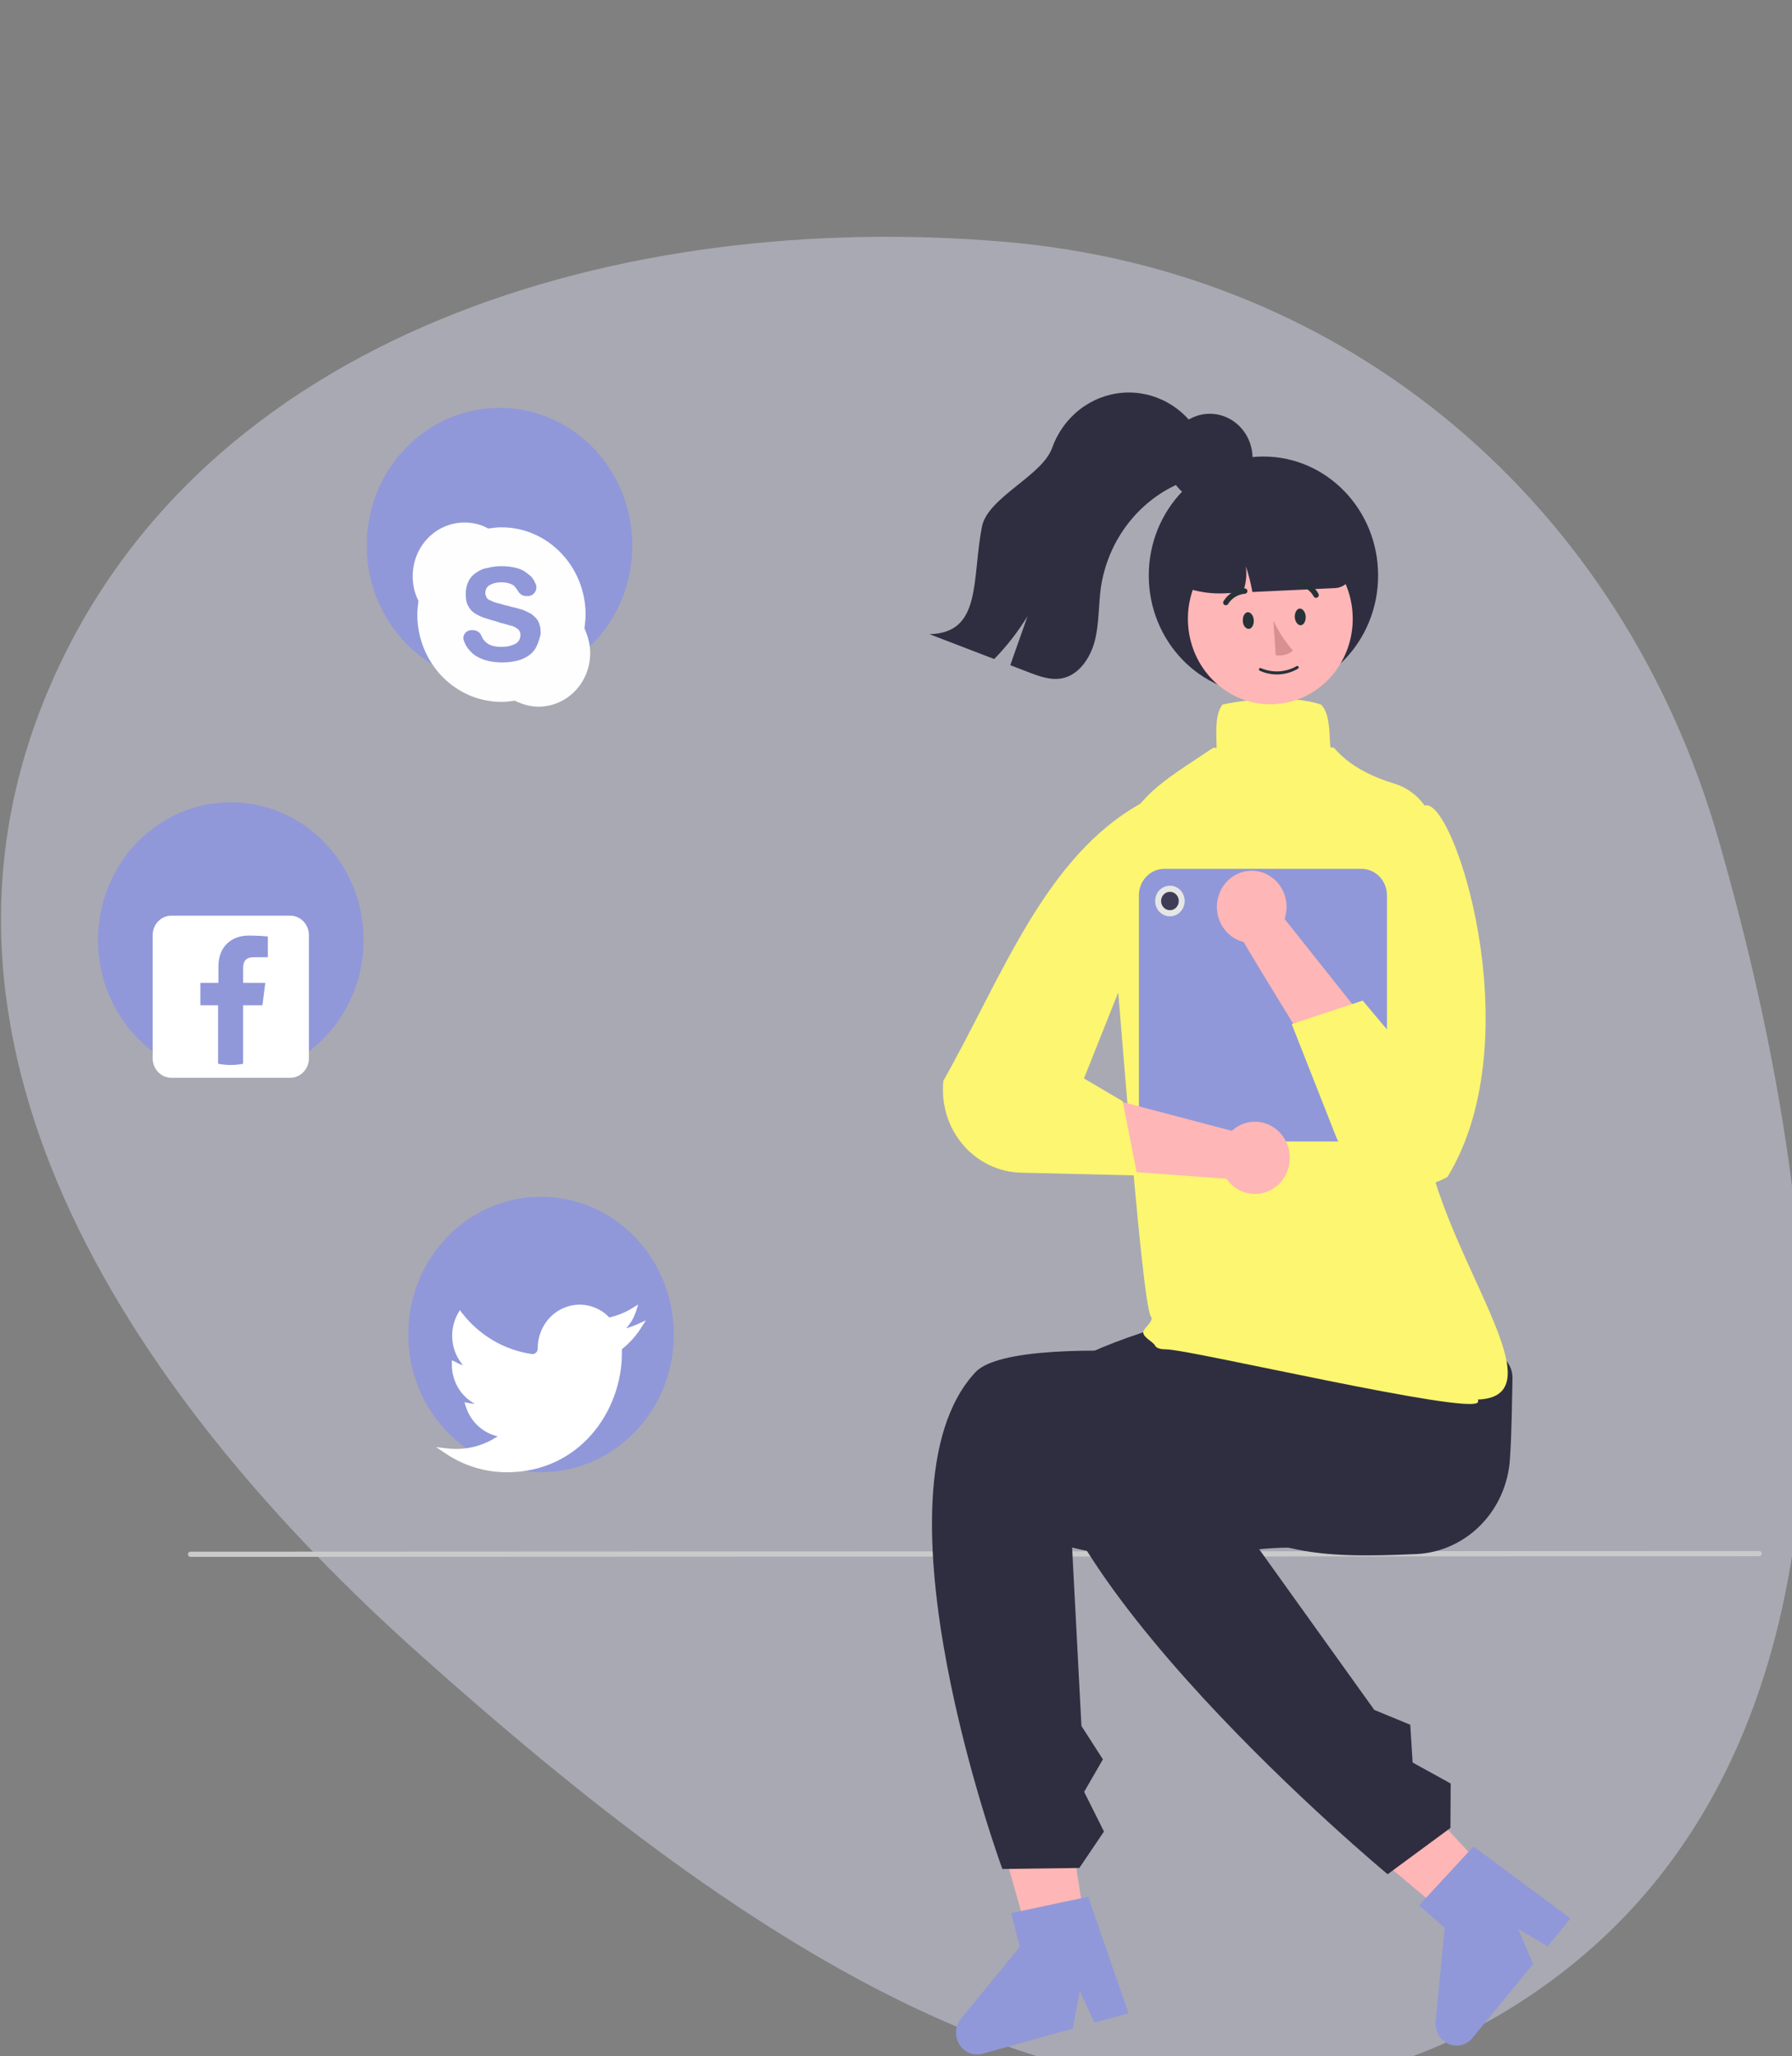 <svg width="279" height="320" viewBox="0 0 279 320" fill="none" xmlns="http://www.w3.org/2000/svg">
<rect x="0" y="0" width="279" height="320" fill="#808080" stroke="none"/>
<g clip-path="url(#clip0_465_11610)">
<path fill-rule="evenodd" clip-rule="evenodd" d="M65.214 257.343C21.543 218.322 -15.97 163.863 7.263 108.008C30.698 51.67 97.055 32.518 156.599 37.648C210.31 42.276 252.569 78.678 267.492 130.43C286.035 194.739 293.691 275.819 235.755 312.168C178.282 348.228 114.196 301.108 65.214 257.343Z" fill="#E7E7FF" fill-opacity="0.4"/>
<path d="M273.898 242.181L29.646 242.286C29.543 242.286 29.444 242.243 29.372 242.167C29.299 242.091 29.258 241.988 29.258 241.881C29.258 241.774 29.299 241.671 29.372 241.595C29.444 241.519 29.543 241.476 29.646 241.476L273.898 241.372C274.001 241.372 274.1 241.414 274.173 241.49C274.245 241.566 274.286 241.669 274.286 241.776C274.286 241.884 274.245 241.987 274.173 242.063C274.1 242.139 274.001 242.181 273.898 242.181Z" fill="#CACACA"/>
<path d="M220.482 241.846C204.808 242.533 195.945 242.033 184.519 231.749C176.74 231.535 170.556 225.701 170.734 218.746C170.913 211.79 177.387 206.306 185.166 206.521L213.412 207.909C221.191 208.124 235.658 207.628 235.48 214.583C235.392 217.998 235.391 222.427 235.085 227.066C234.834 230.962 233.204 234.625 230.51 237.352C227.815 240.079 224.244 241.68 220.482 241.846Z" fill="#2F2E41"/>
<path d="M170.13 306.956L162.037 308.327L153.086 276.612L165.03 274.589L170.13 306.956Z" fill="#FFB6B6"/>
<path d="M166.92 240.825C182.008 244.672 193.15 240.34 202.327 240.902C207.543 231.775 224.195 220.182 215.109 215.302C210.05 212.585 158.615 206.32 151.863 213.55C134.5 232.142 156.058 290.856 156.058 290.856L168.048 290.695L171.878 285.026L168.793 278.847L171.712 273.795L168.371 268.591L166.92 240.825Z" fill="#2F2E41"/>
<path d="M175.701 313.292L170.399 314.764L168.112 309.837L167.029 315.7L152.967 319.604C152.293 319.791 151.579 319.75 150.929 319.487C150.279 319.223 149.727 318.751 149.354 318.14C148.981 317.528 148.807 316.809 148.856 316.087C148.905 315.365 149.175 314.679 149.628 314.128L158.781 302.968L157.426 297.721L169.426 295.173L175.701 313.292Z" fill="#9098D9"/>
<path d="M236.456 296.619L230.549 302.518L205.797 281.704L214.514 272.998L236.456 296.619Z" fill="#FFB6B6"/>
<path d="M188.838 231.042C202.67 236.566 214.767 230.423 226.719 223.302C226.006 212.718 225.608 197.458 215.458 198.799C209.806 199.546 163.088 207.55 161.497 217.479C157.407 243.008 216.042 291.672 216.042 291.672L225.818 284.473L225.861 277.55L219.935 274.286L219.567 268.41L213.965 266.097L188.838 231.042Z" fill="#2F2E41"/>
<path d="M244.51 298.551L240.955 302.888L236.372 300.182L238.695 305.644L229.267 317.145C228.815 317.696 228.205 318.083 227.526 318.25C226.847 318.416 226.134 318.353 225.492 318.07C224.85 317.787 224.312 317.298 223.957 316.675C223.602 316.052 223.448 315.328 223.518 314.608L224.929 300.032L220.938 296.514L229.413 287.344L244.51 298.551Z" fill="#9098D9"/>
<path d="M181.549 209.986C180.575 209.986 180.021 209.788 179.807 209.363C179.493 208.739 177.485 207.925 178.116 206.981C178.557 206.324 179.621 205.443 179.211 204.936C177.634 202.984 173.696 146.967 172.768 139.325C172.54 136.96 172.849 134.572 173.671 132.353C176.27 124.716 179.819 122.369 186.888 117.694C187.461 117.315 188.059 116.918 188.68 116.505C189.484 115.969 189.439 117.22 189.392 115.34C189.339 113.25 189.285 111.089 190.272 109.739L190.336 109.651L190.44 109.626C192.827 109.054 200.859 107.991 205.615 109.634L205.68 109.657L205.729 109.707C206.859 110.879 206.962 113.148 207.062 115.342C207.143 117.144 207.22 115.819 207.86 116.558C210.303 119.382 213.984 121.013 217.055 121.939C218.98 122.512 220.665 123.735 221.844 125.414C223.023 127.092 223.628 129.131 223.564 131.206C223.231 141.66 223.493 158.191 221.772 169.841C218.907 189.229 245.056 217.229 230.079 217.804C230.117 217.865 230.138 217.936 230.14 218.008C230.143 218.081 230.126 218.152 230.091 218.216C229.022 220.287 185.221 209.986 181.549 209.986Z" fill="#FCF670"/>
<path d="M196.708 108.069C206.568 108.069 214.561 99.781 214.561 89.558C214.561 79.334 206.568 71.046 196.708 71.046C186.849 71.046 178.855 79.334 178.855 89.558C178.855 99.781 186.849 108.069 196.708 108.069Z" fill="#2F2E41"/>
<path d="M198.142 109.598C205.225 109.389 210.804 103.267 210.603 95.923C210.402 88.579 204.498 82.793 197.415 83.002C190.332 83.21 184.753 89.332 184.953 96.676C185.154 104.021 191.059 109.806 198.142 109.598Z" fill="#FFB6B6"/>
<path d="M197.903 76.011L192.702 76.164C189.425 76.263 186.319 77.706 184.067 80.177C181.814 82.648 180.599 85.945 180.688 89.343L180.691 89.463L180.786 89.524C183.613 91.464 186.95 92.448 190.338 92.342L190.63 92.334L193.504 92.199C193.988 90.908 194.149 89.512 193.974 88.139C194.408 89.44 194.747 90.773 194.988 92.127L207.882 91.519C208.632 91.48 209.338 91.139 209.849 90.569C210.361 89.998 210.636 89.243 210.618 88.464C210.521 85.065 209.128 81.846 206.745 79.511C204.361 77.176 201.181 75.918 197.903 76.011Z" fill="#2F2E41"/>
<path d="M187.543 72.673C186.369 74.174 184.484 74.799 182.79 75.612C179.802 77.078 177.204 79.277 175.22 82.019C173.237 84.761 171.929 87.963 171.409 91.347C171.01 94.104 171.149 96.941 170.474 99.636C169.803 102.331 168.031 105.009 165.399 105.55C163.618 105.92 161.804 105.256 160.102 104.598C159.165 104.239 158.229 103.879 157.292 103.517C158.189 100.976 159.085 98.435 159.979 95.894C158.496 98.311 156.756 100.547 154.792 102.561C151.436 101.271 148.077 99.982 144.715 98.692C152.894 98.484 151.273 90.293 152.877 81.98C153.759 77.412 162.238 74.088 163.799 69.721C164.643 67.352 166.123 65.283 168.064 63.76C170.006 62.236 172.328 61.321 174.756 61.123C177.183 60.925 179.615 61.452 181.762 62.642C183.91 63.832 185.684 65.635 186.874 67.838C188.572 68.482 188.695 71.191 187.543 72.673Z" fill="#2F2E41"/>
<path d="M188.359 78.178C192.03 78.178 195.007 75.092 195.007 71.285C195.007 67.478 192.03 64.392 188.359 64.392C184.687 64.392 181.711 67.478 181.711 71.285C181.711 75.092 184.687 78.178 188.359 78.178Z" fill="#2F2E41"/>
<path d="M211.971 177.638H181.28C180.229 177.637 179.222 177.203 178.479 176.433C177.736 175.662 177.318 174.617 177.316 173.528V139.321C177.318 138.231 177.736 137.187 178.479 136.416C179.222 135.646 180.229 135.212 181.28 135.211H211.971C213.022 135.212 214.03 135.646 214.773 136.416C215.516 137.187 215.934 138.231 215.935 139.321V173.528C215.934 174.617 215.516 175.662 214.773 176.433C214.03 177.203 213.022 177.637 211.971 177.638Z" fill="#9098D9"/>
<path d="M182.146 142.6C183.416 142.6 184.445 141.533 184.445 140.217C184.445 138.9 183.416 137.833 182.146 137.833C180.877 137.833 179.848 138.9 179.848 140.217C179.848 141.533 180.877 142.6 182.146 142.6Z" fill="#E6E6E6"/>
<path d="M182.149 141.647C182.911 141.647 183.528 141.007 183.528 140.217C183.528 139.427 182.911 138.787 182.149 138.787C181.387 138.787 180.77 139.427 180.77 140.217C180.77 141.007 181.387 141.647 182.149 141.647Z" fill="#3F3D56"/>
<path d="M191.783 175.977L170.703 170.434L167.426 181.681C167.426 181.681 190.106 183.422 190.953 183.43C191.587 184.36 192.478 185.069 193.509 185.463C194.54 185.856 195.662 185.916 196.726 185.634C197.791 185.352 198.747 184.742 199.47 183.884C200.192 183.026 200.647 181.961 200.773 180.83C200.899 179.698 200.69 178.554 200.176 177.548C199.661 176.542 198.863 175.721 197.889 175.195C196.915 174.669 195.809 174.462 194.719 174.602C193.629 174.742 192.605 175.221 191.783 175.977Z" fill="#FFB6B6"/>
<path d="M177.72 124.976C162.689 133.304 156.102 151.87 146.88 168.186C146.69 169.969 146.86 171.773 147.381 173.484C147.901 175.194 148.76 176.773 149.902 178.12C151.045 179.467 152.445 180.552 154.015 181.305C155.585 182.058 157.289 182.464 159.019 182.496L177.059 182.927L174.798 171.384L168.764 167.83L175.896 149.939L177.72 124.976Z" fill="#FCF670"/>
<path d="M200 143.007L214.388 161.111L208.447 170.873C208.447 170.873 193.98 147.422 193.653 146.61C192.584 146.352 191.615 145.762 190.875 144.92C190.135 144.078 189.66 143.023 189.511 141.895C189.362 140.766 189.547 139.617 190.042 138.6C190.536 137.583 191.317 136.746 192.28 136.199C193.244 135.652 194.345 135.421 195.438 135.537C196.531 135.653 197.564 136.11 198.4 136.848C199.237 137.586 199.838 138.57 200.124 139.67C200.409 140.77 200.366 141.933 200 143.007Z" fill="#FFB6B6"/>
<path d="M221.683 125.439C226.026 122.95 238.693 161.326 225.364 183.152C223.843 184.006 222.166 184.522 220.442 184.666C218.718 184.81 216.984 184.58 215.35 183.989C213.717 183.399 212.221 182.461 210.956 181.237C209.692 180.013 208.688 178.528 208.009 176.879L201.109 159.369L212.165 155.715L217.444 161.997L216.71 149.498L222.994 131.736L221.683 125.439Z" fill="#FCF670"/>
<path d="M77.771 106.339C89.189 106.339 98.445 96.741 98.445 84.903C98.445 73.064 89.189 63.467 77.771 63.467C66.353 63.467 57.098 73.064 57.098 84.903C57.098 96.741 66.353 106.339 77.771 106.339Z" fill="#9098D9"/>
<path d="M90.993 97.783C91.082 97.039 91.172 96.388 91.172 95.644C91.172 88.201 85.34 82.06 78.072 82.06C77.354 82.06 76.726 82.153 76.008 82.246C74.842 81.595 73.585 81.316 72.329 81.316C67.843 81.316 64.254 85.037 64.254 89.689C64.254 90.992 64.523 92.294 65.151 93.504C65.061 94.248 64.972 94.899 64.972 95.644C64.972 103.086 70.804 109.227 78.072 109.227C78.79 109.227 79.418 109.134 80.135 109.041C81.302 109.599 82.558 109.971 83.814 109.971C88.301 109.971 91.89 106.25 91.89 101.598C91.89 100.295 91.531 98.993 90.993 97.783ZM83.545 100.574C83.276 101.133 82.917 101.598 82.379 101.97C81.84 102.342 81.302 102.621 80.584 102.807C79.866 102.993 79.059 103.086 78.162 103.086C76.277 103.086 74.752 102.621 73.675 101.784C73.047 101.226 72.509 100.574 72.24 99.737C71.881 98.993 72.509 98.062 73.406 98.062H73.675C74.214 98.062 74.752 98.434 74.931 98.9C75.111 99.365 75.38 99.737 75.739 100.016C76.277 100.481 77.085 100.667 78.072 100.667C78.969 100.667 79.687 100.481 80.225 100.202C80.764 99.923 81.033 99.365 81.033 98.807C81.033 98.528 80.943 98.341 80.853 98.155C80.764 97.969 80.494 97.783 80.315 97.69C80.046 97.504 79.777 97.411 79.328 97.318C78.969 97.225 78.52 97.039 77.982 96.946L77.444 96.76C76.816 96.574 76.098 96.388 75.559 96.202C74.931 96.016 74.393 95.737 73.944 95.457C73.496 95.178 73.137 94.806 72.868 94.248C72.599 93.783 72.509 93.132 72.509 92.387C72.509 91.643 72.688 90.992 72.957 90.433C73.227 89.875 73.675 89.41 74.124 89.131C74.662 88.759 75.201 88.48 75.918 88.387C76.546 88.201 77.264 88.108 78.072 88.108C78.969 88.108 79.687 88.201 80.405 88.387C81.123 88.573 81.661 88.852 82.199 89.317C82.738 89.689 83.097 90.154 83.366 90.806C83.814 91.643 83.186 92.759 82.199 92.759H81.93C81.392 92.759 80.943 92.48 80.674 92.015C80.494 91.736 80.315 91.457 80.046 91.178C79.597 90.806 78.879 90.62 78.072 90.62C77.264 90.62 76.636 90.806 76.188 91.085C75.739 91.364 75.559 91.829 75.559 92.294C75.559 92.573 75.649 92.759 75.739 92.945C75.829 93.132 76.008 93.318 76.277 93.411C76.546 93.504 76.816 93.69 77.175 93.783C77.534 93.876 77.982 93.969 78.52 94.155C79.059 94.248 79.507 94.434 80.046 94.527C80.494 94.62 80.943 94.806 81.392 94.899C81.84 95.085 82.199 95.271 82.558 95.457C82.917 95.644 83.186 95.923 83.455 96.202C83.725 96.481 83.904 96.853 83.994 97.225C84.173 97.597 84.173 98.155 84.173 98.714C83.994 99.365 83.814 100.016 83.545 100.574Z" fill="#FEFEFF"/>
<path d="M84.236 229.114C95.653 229.114 104.909 219.516 104.909 207.678C104.909 195.839 95.653 186.242 84.236 186.242C72.818 186.242 63.562 195.839 63.562 207.678C63.562 219.516 72.818 229.114 84.236 229.114Z" fill="#9098D9"/>
<path d="M78.91 229.113C75.511 229.116 72.185 228.093 69.336 226.171L67.902 225.205L69.602 225.4C70.047 225.451 70.526 225.481 71.027 225.489C73.317 225.491 75.56 224.807 77.486 223.521C76.341 223.264 75.282 222.701 74.411 221.889C73.541 221.077 72.89 220.043 72.524 218.891L72.311 218.211L72.987 218.348C73.295 218.411 73.606 218.448 73.92 218.457C72.847 217.885 71.948 217.018 71.319 215.952C70.689 214.885 70.355 213.66 70.352 212.41V211.69L70.957 211.967C71.316 212.176 71.695 212.344 72.09 212.466C71.157 211.382 70.578 210.02 70.435 208.575C70.291 207.129 70.591 205.674 71.29 204.415L71.586 203.886L71.957 204.361C74.656 207.825 78.525 210.096 82.779 210.713C82.896 210.73 83.015 210.721 83.128 210.686C83.241 210.651 83.345 210.591 83.433 210.51C83.524 210.429 83.596 210.328 83.646 210.215C83.696 210.102 83.721 209.979 83.721 209.855C83.711 208.511 84.088 207.194 84.802 206.072C85.517 204.95 86.537 204.075 87.734 203.557C88.93 203.039 90.248 202.902 91.52 203.164C92.792 203.425 93.959 204.074 94.874 205.026C96.126 204.743 97.327 204.254 98.43 203.578L99.361 203.007L99.022 204.072C98.707 205.06 98.18 205.961 97.48 206.706C98.101 206.538 98.709 206.32 99.296 206.052L100.558 205.477L99.798 206.669C98.993 207.933 97.987 209.047 96.823 209.963V210.571C96.823 219.686 90.136 229.113 78.947 229.113H78.91Z" fill="white"/>
<path d="M35.931 167.726C47.349 167.726 56.605 158.129 56.605 146.29C56.605 134.452 47.349 124.854 35.931 124.854C24.514 124.854 15.258 134.452 15.258 146.29C15.258 158.129 24.514 167.726 35.931 167.726Z" fill="#9098D9"/>
<path d="M45.173 142.497H26.691C25.915 142.497 25.171 142.816 24.622 143.385C24.074 143.954 23.766 144.725 23.766 145.529V164.693C23.766 165.498 24.074 166.269 24.622 166.838C25.171 167.407 25.915 167.726 26.691 167.726H45.173C45.949 167.726 46.693 167.407 47.241 166.838C47.79 166.269 48.098 165.498 48.098 164.693V145.529C48.098 144.725 47.79 143.954 47.241 143.385C46.693 142.816 45.949 142.497 45.173 142.497ZM41.702 148.967H39.583C38.136 148.967 37.854 149.677 37.854 150.726V152.95H41.305L40.857 156.442H37.848V165.549C36.561 165.799 35.24 165.796 33.954 165.539V156.442H31.195V152.95H34.006V150.368C34.006 147.28 36.074 145.594 38.738 145.594C40.018 145.594 41.389 145.693 41.702 145.74L41.702 148.967Z" fill="white"/>
<path d="M193.503 96.631C193.503 97.343 193.967 97.897 194.441 97.863C194.916 97.829 195.244 97.219 195.199 96.506C195.154 95.794 194.724 95.24 194.261 95.274C193.797 95.308 193.458 95.907 193.503 96.631Z" fill="#263238"/>
<path d="M201.589 96.065C201.646 96.778 202.064 97.332 202.527 97.298C202.991 97.264 203.33 96.653 203.285 95.941C203.24 95.229 202.81 94.675 202.347 94.709C201.883 94.742 201.544 95.387 201.589 96.065Z" fill="#263238"/>
<path d="M198.259 96.597C199.054 98.282 200.079 99.85 201.305 101.255C200.935 101.561 200.503 101.781 200.038 101.902C199.574 102.023 199.089 102.041 198.617 101.954L198.259 96.597Z" fill="#D89090"/>
<path d="M190.812 94.188C190.889 94.194 190.966 94.179 191.035 94.145C191.105 94.111 191.164 94.06 191.207 93.996C191.485 93.547 191.864 93.169 192.313 92.892C192.763 92.616 193.271 92.448 193.797 92.402C193.907 92.402 194.014 92.358 194.092 92.279C194.171 92.201 194.215 92.094 194.215 91.983C194.215 91.872 194.171 91.766 194.092 91.688C194.014 91.609 193.907 91.565 193.797 91.565C193.131 91.606 192.485 91.806 191.912 92.148C191.34 92.491 190.857 92.965 190.506 93.532C190.474 93.578 190.452 93.63 190.44 93.684C190.429 93.739 190.428 93.795 190.439 93.85C190.449 93.905 190.471 93.957 190.502 94.003C190.533 94.05 190.573 94.09 190.619 94.12C190.679 94.153 190.744 94.176 190.812 94.188Z" fill="#263238"/>
<path d="M202.076 104.067C201.182 104.593 200.174 104.895 199.138 104.949C198.102 105.002 197.068 104.805 196.124 104.374C196.097 104.361 196.074 104.343 196.054 104.321C196.035 104.298 196.021 104.272 196.012 104.243C196.003 104.215 196.001 104.185 196.004 104.156C196.008 104.127 196.017 104.098 196.032 104.073C196.045 104.046 196.063 104.022 196.086 104.003C196.108 103.984 196.134 103.969 196.163 103.961C196.191 103.952 196.221 103.949 196.25 103.953C196.28 103.956 196.308 103.966 196.334 103.98C197.216 104.361 198.174 104.532 199.133 104.478C200.092 104.424 201.026 104.147 201.859 103.67C201.885 103.654 201.914 103.644 201.944 103.64C201.974 103.635 202.004 103.638 202.033 103.646C202.062 103.655 202.089 103.669 202.112 103.689C202.135 103.709 202.154 103.733 202.167 103.76C202.182 103.786 202.193 103.814 202.197 103.844C202.201 103.874 202.199 103.905 202.19 103.934C202.182 103.963 202.167 103.99 202.147 104.013C202.128 104.036 202.104 104.054 202.076 104.067Z" fill="#263238"/>
<path d="M204.854 93.035C204.931 93.043 205.009 93.029 205.08 92.995C205.15 92.961 205.21 92.909 205.253 92.844C205.296 92.779 205.321 92.704 205.324 92.626C205.327 92.548 205.309 92.47 205.272 92.402C204.952 91.814 204.495 91.312 203.94 90.939C203.385 90.565 202.748 90.33 202.083 90.254C202.028 90.251 201.973 90.258 201.921 90.277C201.87 90.295 201.822 90.323 201.781 90.36C201.74 90.397 201.707 90.441 201.683 90.491C201.659 90.54 201.645 90.594 201.642 90.649C201.639 90.76 201.678 90.867 201.752 90.949C201.826 91.031 201.928 91.082 202.038 91.09C202.562 91.166 203.06 91.362 203.494 91.665C203.928 91.967 204.285 92.367 204.537 92.832C204.571 92.887 204.617 92.934 204.672 92.97C204.727 93.005 204.789 93.027 204.854 93.035Z" fill="#263238"/>
</g>
<defs>
<clipPath id="clip0_465_11610">
<rect width="279" height="320" fill="white"/>
</clipPath>
</defs>
</svg>
